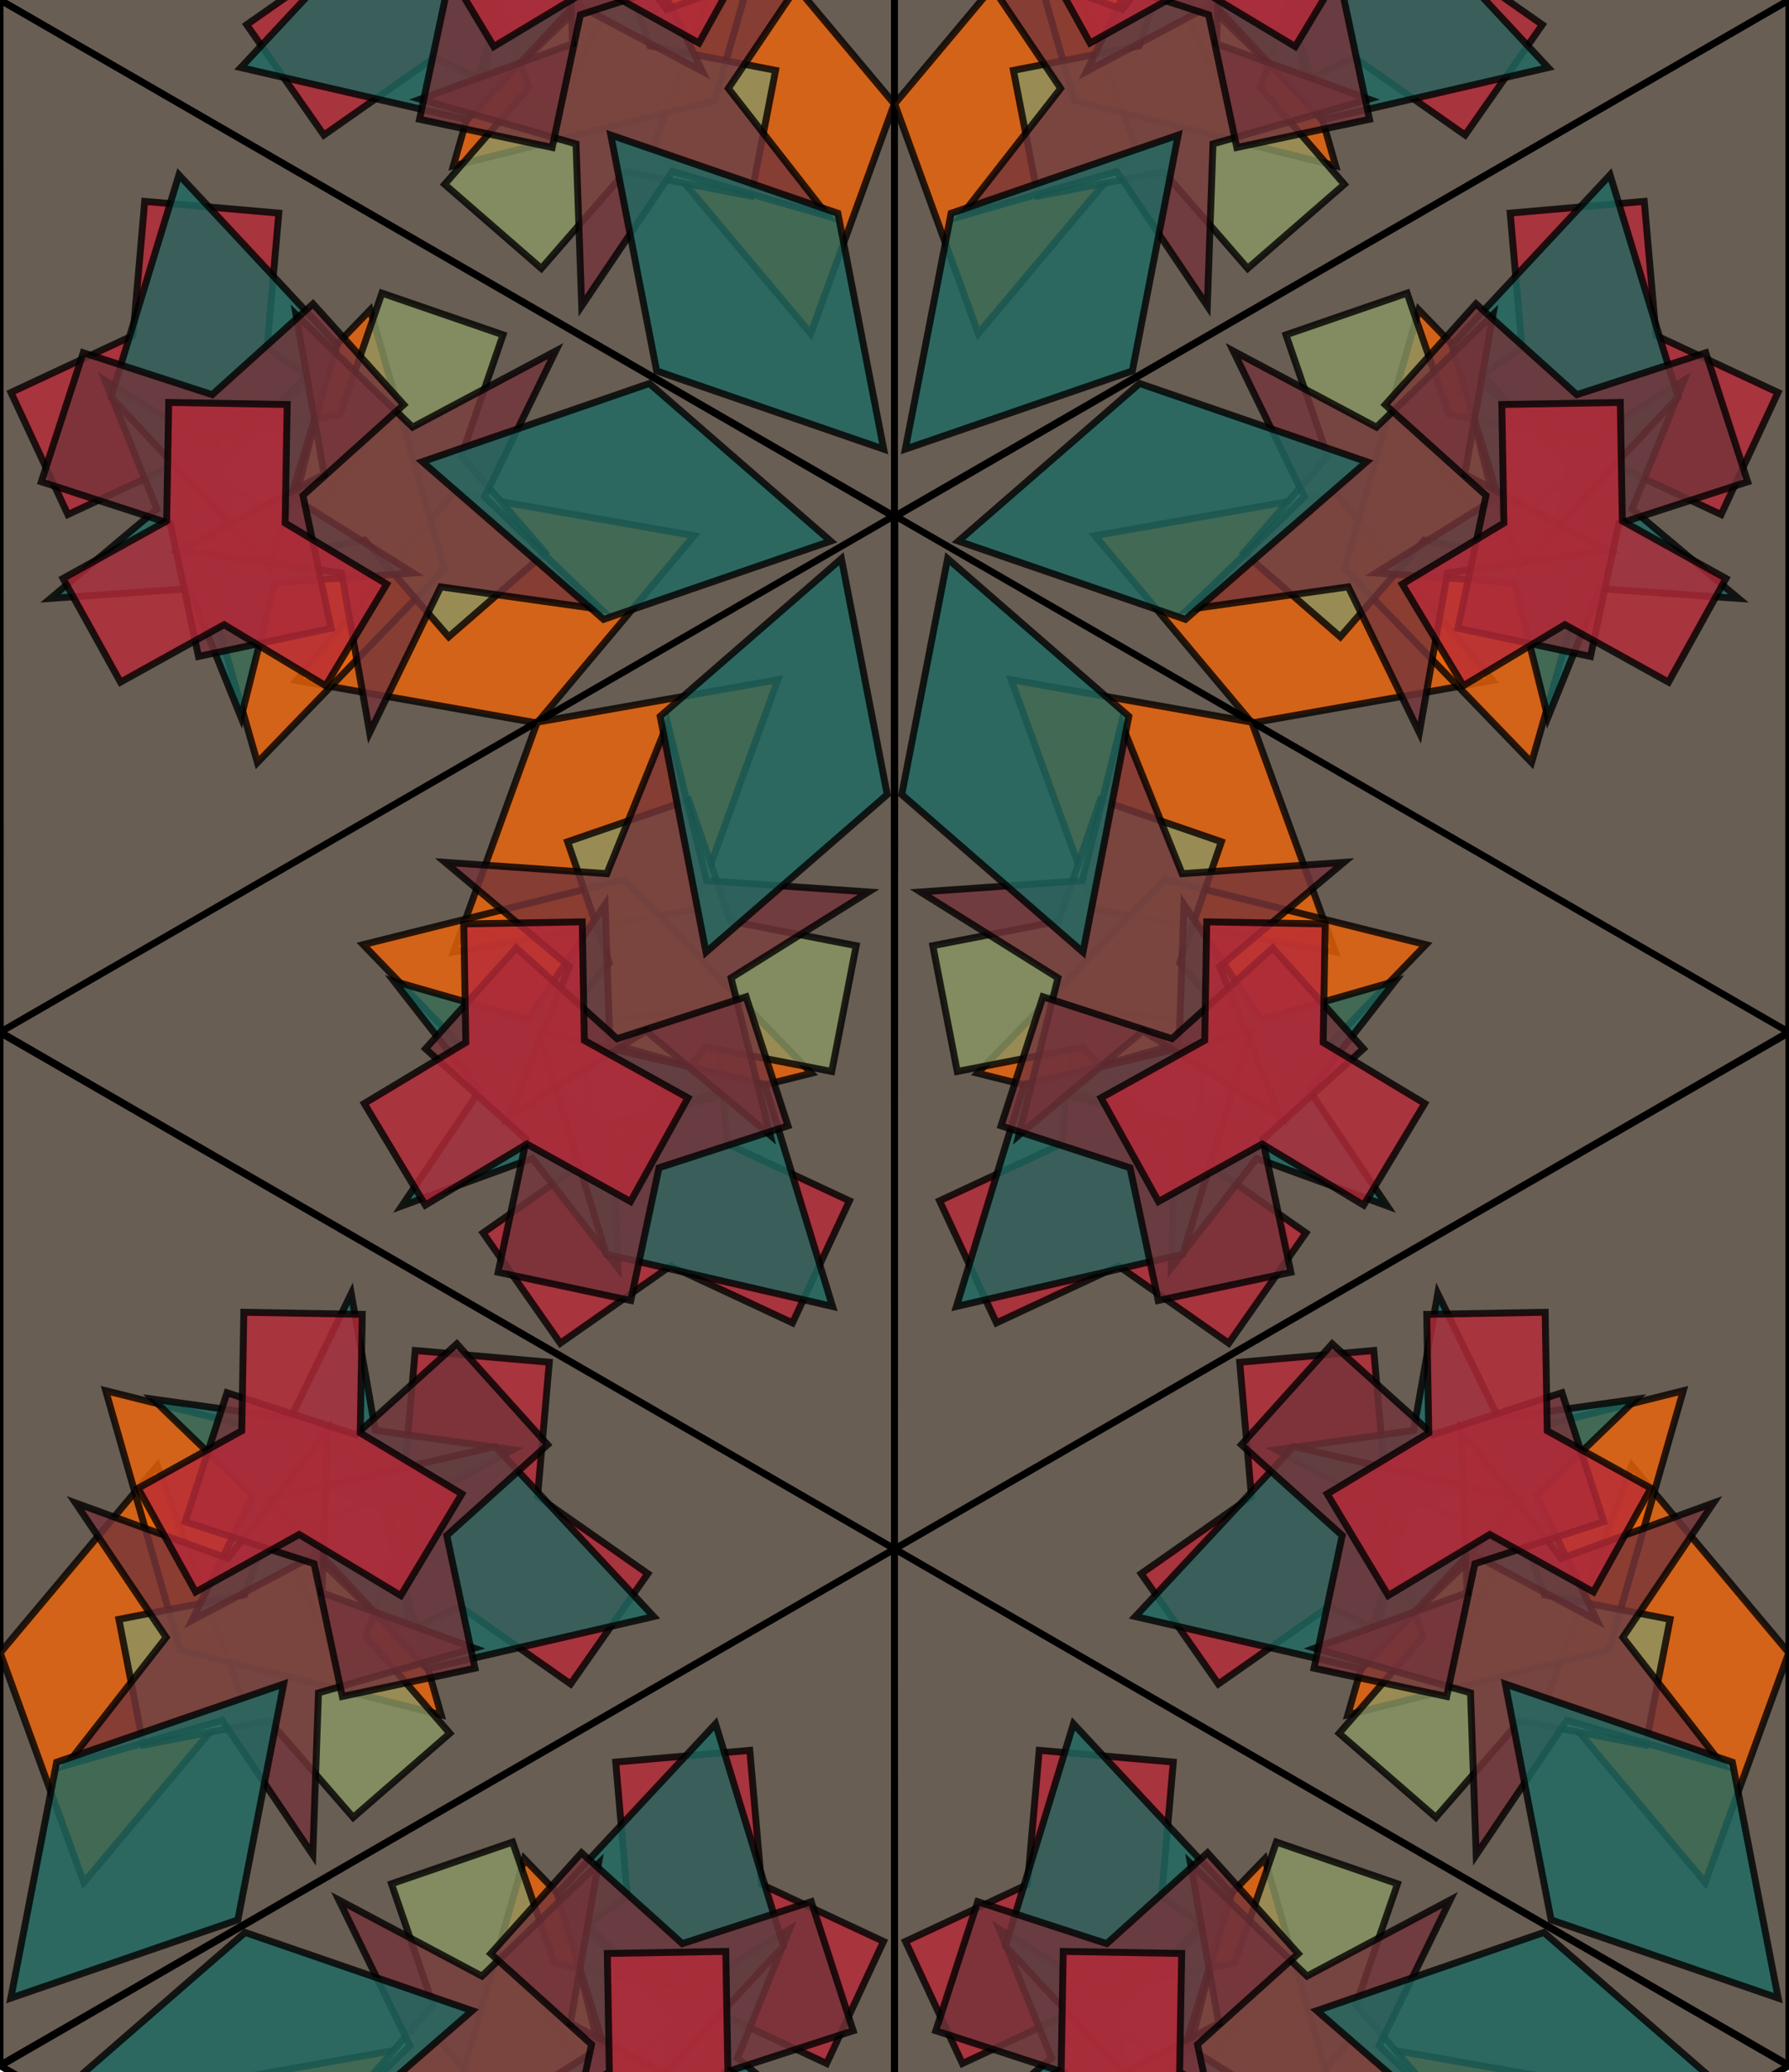 <?xml version="1.0" encoding="UTF-8" standalone="no"?>
<svg
   xmlns:dc="http://purl.org/dc/elements/1.1/"
   xmlns:cc="http://creativecommons.org/ns#"
   xmlns:rdf="http://www.w3.org/1999/02/22-rdf-syntax-ns#"
   xmlns:svg="http://www.w3.org/2000/svg"
   xmlns="http://www.w3.org/2000/svg"
   xmlns:xlink="http://www.w3.org/1999/xlink"
   xmlns:sodipodi="http://sodipodi.sourceforge.net/DTD/sodipodi-0.dtd"
   xmlns:inkscape="http://www.inkscape.org/namespaces/inkscape"
   width="260"
   height="301"
   id="svg2"
   version="1.1"
   inkscape:version="0.91 r13725"
   sodipodi:docname="website_background_5.svg">
  <sodipodi:namedview
     pagecolor="#ffffff"
     bordercolor="#666666"
     borderopacity="1"
     objecttolerance="10"
     gridtolerance="10"
     guidetolerance="10"
     inkscape:pageopacity="0"
     inkscape:pageshadow="2"
     inkscape:window-width="3062"
     inkscape:window-height="1752"
     id="namedview151"
     showgrid="false"
     inkscape:zoom="1.7509311"
     inkscape:cx="651"
     inkscape:cy="376"
     inkscape:window-x="138"
     inkscape:window-y="48"
     inkscape:window-maximized="1"
     inkscape:current-layer="kaleidoscope" />
  <defs
     id="defs4">
    <g
       id="grouped-triangle">
      <polygon
         id="background-triangle"
         fill="#695e53"
         stroke="black"
         stroke-width="1"
         points="75,0                      0,130                      150,130" />
      <path
         class="symbol"
         
         d="M0,-30.752L17.755,0L0,30.752L-17.755,0Z"
         fill="#ed6409"
         stroke="black"
         stroke-width="1"
         opacity="0.8"
         transform="translate(56.834,112.484) rotate(80)"
         id="path20" />
      <path
         class="symbol"
                  
         d="M9.782,5.648L9.782,25.212L-9.782,25.212L-9.782,5.648L-26.725,-4.134L-16.943,-21.077L0,-11.295L16.943,-21.077L26.725,-4.134Z"
         fill="#B82A39"
         stroke="black"
         stroke-width="1"
         opacity="0.8"
         transform="translate(77.86,62.11) rotate(25)"
         id="path36" />
      <path
         class="symbol"
         d="M0,-33.887L19.565,0L0,33.887L-19.565,0Z"
         fill="#ed6409"
         stroke="black"
         stroke-width="1"
         opacity="0.8"
         transform="translate(74.446,90.258) rotate(136)"
         id="path38" />
      <path
         class="symbol"
         
         d="M9.309,5.375L9.309,23.993L-9.309,23.993L-9.309,5.375L-25.433,-3.934L-16.124,-20.058L8.881784197001252e-16,-10.749L16.124,-20.058L25.433,-3.934Z"
         fill="#8A9663"
         stroke="black"
         stroke-width="1"
         opacity="0.8"
         transform="translate(60.22,87.391) rotate(131)"
         id="path62" />
      <path
         class="symbol"
         
         d="M0,-27.775L6.236,-8.583L26.415,-8.583L10.09,3.278L16.326,22.47L2.6645352591003757e-15,10.609L-16.326,22.47L-10.09,3.278L-26.415,-8.583L-6.236,-8.583Z"
         fill="#1F6B63"
         stroke="black"
         stroke-width="1"
         opacity="0.8"
         transform="translate(84.592,82.818) rotate(226)"
         id="path66" />
      <path
         class="symbol"

         d="M0,-29.236L16.88,0L0,29.236L-16.88,0Z"
         fill="#1F6B63"
         stroke="black"
         stroke-width="1"
         opacity="0.8"
         transform="translate(73.73,62.961) rotate(343)"
         id="path74" />
      <path
         class="symbol"
         
         d="M0,-32.422L7.279,-10.019L30.835,-10.019L11.778,3.827L19.057,26.23L2.6645352591003757e-15,12.384L-19.057,26.23L-11.778,3.827L-30.835,-10.019L-7.279,-10.019Z"
         fill="#73343A"
         stroke="black"
         stroke-width="1"
         opacity="0.8"
         transform="translate(61.723,93.474) rotate(214)"
         id="path90" />
      <path
         class="symbol"
         
         d="M9.856,5.69L9.856,25.403L-9.856,25.403L-9.856,5.69L-26.928,-4.166L-17.071,-21.237L8.881784197001252e-16,-11.381L17.071,-21.237L26.928,-4.166Z"
         fill="#73343A"
         stroke="black"
         stroke-width="1"
         opacity="0.8"
         transform="translate(80.472,75.891) rotate(222)"
         id="path108" />
      <path
         class="symbol"
         
         d="M0,-30.227L17.451,0L0,30.227L-17.451,0Z"
         fill="#1F6B63"
         stroke="black"
         stroke-width="1"
         opacity="0.8"
         transform="translate(32.57,108.601) rotate(49)"
         id="path112" />
      <path
         class="symbol"
         d="M8.61,4.971L8.61,22.191L-8.61,22.191L-8.61,4.971L-23.523,-3.639L-14.913,-18.552L0,-9.942L14.913,-18.552L23.523,-3.639Z"
         fill="#B82A39"
         stroke="black"
         stroke-width="1"
         opacity="0.8"
         transform="translate(87.044,86.344) rotate(269)"
         id="path116" />
    </g>
    <g
       id="unrotated-hexagon">
      <g
         id="half-hexagon-1">
        <use
           xlink:href="#grouped-triangle"
           transform="translate(-75)"
           id="use120" />
        <use
           xlink:href="#grouped-triangle"
           transform="rotate(120) translate(-75)"
           id="use122" />
        <use
           xlink:href="#grouped-triangle"
           transform="rotate(240) translate(-75)"
           id="use124" />
      </g>
      <g
         id="half-hexagon-2">
        <use
           xlink:href="#half-hexagon-1"
           transform="rotate(60) scale(-1,1)"
           id="use127" />
      </g>
    </g>
    <g
       id="hexagon">
      <use
         xlink:href="#unrotated-hexagon"
         transform="rotate(30)"
         id="use130" />
    </g>
  </defs>

  <g
     id="kaleidoscope">
    <use
       xlink:href="#hexagon"
       transform="translate(0, 0)"
       id="use133" />
    <use
       xlink:href="#hexagon"
       transform="translate(260, 0)"
       id="use133" />
    <use
       xlink:href="#hexagon"
       transform="translate(520, 0)"
       id="use149" />
    <use
       xlink:href="#hexagon"
       transform="translate(780, 0)"
       id="use135" />
    <use
       xlink:href="#hexagon"
       transform="translate(1040, 0)"
       id="use147" />
    <use
       xlink:href="#hexagon"
       transform="translate(130, 225)"
       id="use137" />
    <use
       xlink:href="#hexagon"
       transform="translate(390, 225)"
       id="use139" />
    <use
       xlink:href="#hexagon"
       transform="translate(650, 225)"
       id="use141" />
    <use
       xlink:href="#hexagon"
       transform="translate(910, 225)"
       id="use143" />
    <use
       xlink:href="#hexagon"
       transform="translate(1170, 225)"
       id="use145" />
  </g>
</svg>

